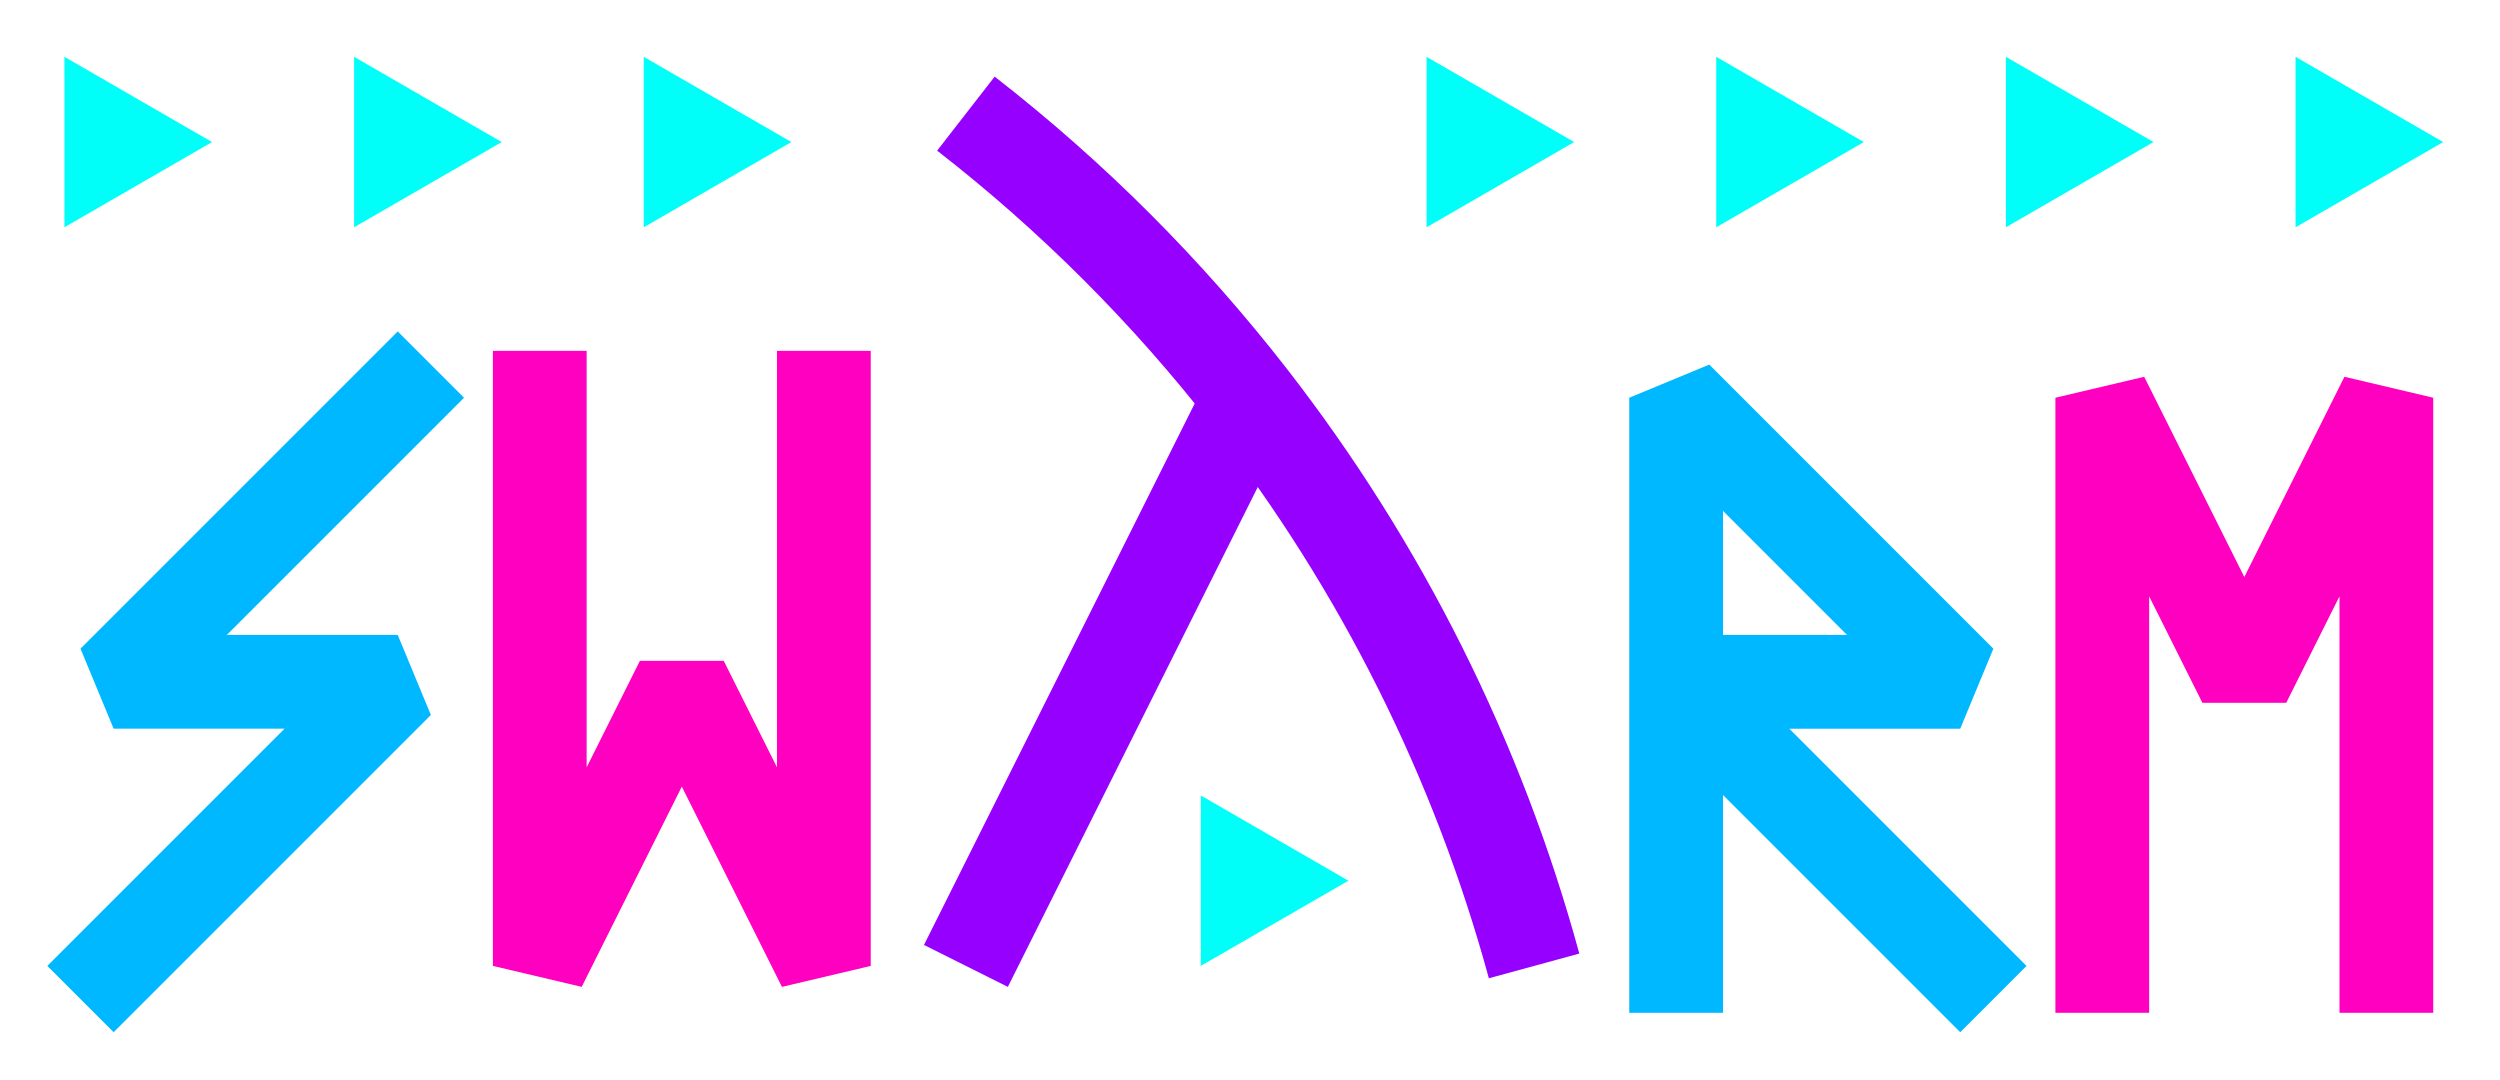 <?xml version="1.0" encoding="UTF-8"?>
<!DOCTYPE svg PUBLIC "-//W3C//DTD SVG 1.1//EN"
    "http://www.w3.org/Graphics/SVG/1.1/DTD/svg11.dtd"><svg xmlns="http://www.w3.org/2000/svg" viewBox="0.0 0.0 400.0 172.727" height="172.727" font-size="1" stroke-opacity="1" width="400" xmlns:xlink="http://www.w3.org/1999/xlink" stroke="rgb(0,0,0)" version="1.1"><defs></defs><g stroke-linecap="butt" fill="rgb(0,255,249)" stroke-miterlimit="10.0" stroke-width="0.0" fill-opacity="1.0" stroke-opacity="1.0" stroke-linejoin="miter" stroke="rgb(0,0,0)"><path d="M 367.29,36.364 l 23.619,-13.636 l -23.619,-13.636 Z"/></g><g stroke-linecap="butt" fill="rgb(0,255,249)" stroke-miterlimit="10.0" stroke-width="0.0" fill-opacity="1.0" stroke-opacity="1.0" stroke-linejoin="miter" stroke="rgb(0,0,0)"><path d="M 320.944,36.364 l 23.619,-13.636 l -23.619,-13.636 Z"/></g><g stroke-linecap="butt" fill="rgb(0,255,249)" stroke-miterlimit="10.0" stroke-width="0.0" fill-opacity="1.0" stroke-opacity="1.0" stroke-linejoin="miter" stroke="rgb(0,0,0)"><path d="M 274.598,36.364 l 23.619,-13.636 l -23.619,-13.636 Z"/></g><g stroke-linecap="butt" fill="rgb(0,255,249)" stroke-miterlimit="10.0" stroke-width="0.0" fill-opacity="1.0" stroke-opacity="1.0" stroke-linejoin="miter" stroke="rgb(0,0,0)"><path d="M 228.252,36.364 l 23.619,-13.636 l -23.619,-13.636 Z"/></g><g stroke-linecap="square" fill="rgb(0,0,0)" stroke-miterlimit="10.0" stroke-width="15.0" fill-opacity="0.0" stroke-opacity="1.0" stroke-linejoin="bevel" stroke="rgb(255,0,193)"><path d="M 336.364,154.546 v -90.909 l 22.727,45.455 l 22.727,-45.455 v 90.909 "/></g><g stroke-linecap="square" fill="rgb(0,0,0)" stroke-miterlimit="10.0" stroke-width="15.0" fill-opacity="0.0" stroke-opacity="1.0" stroke-linejoin="bevel" stroke="rgb(0,184,255)"><path d="M 268.182,154.546 v -90.909 l 45.455,45.455 h -45.455 l 45.455,45.455 "/></g><g stroke-linecap="butt" fill="rgb(0,255,249)" stroke-miterlimit="10.0" stroke-width="0.0" fill-opacity="1.0" stroke-opacity="1.0" stroke-linejoin="bevel" stroke="rgb(150,0,255)"><path d="M 192.127,154.546 l 23.619,-13.636 l -23.619,-13.636 Z"/></g><g stroke-linecap="butt" fill="rgb(0,0,0)" stroke-miterlimit="10.0" stroke-width="15.0" fill-opacity="0.0" stroke-opacity="1.0" stroke-linejoin="bevel" stroke="rgb(150,0,255)"><path d="M 245.454,154.546 c -9.011,-33.003 -24.459,-63.898 -45.455 -90.909c -13.201,-16.984 -28.471,-32.253 -45.455 -45.455"/></g><g stroke-linecap="butt" fill="rgb(0,0,0)" stroke-miterlimit="10.0" stroke-width="15.0" fill-opacity="0.0" stroke-opacity="1.0" stroke-linejoin="bevel" stroke="rgb(150,0,255)"><path d="M 154.546,154.546 l 45.455,-90.909 "/></g><g stroke-linecap="square" fill="rgb(0,0,0)" stroke-miterlimit="10.0" stroke-width="15.0" fill-opacity="0.0" stroke-opacity="1.0" stroke-linejoin="bevel" stroke="rgb(255,0,193)"><path d="M 86.364,63.636 v 90.909 l 22.727,-45.455 l 22.727,45.455 v -90.909 "/></g><g stroke-linecap="square" fill="rgb(0,0,0)" stroke-miterlimit="10.0" stroke-width="15.0" fill-opacity="0.0" stroke-opacity="1.0" stroke-linejoin="bevel" stroke="rgb(0,184,255)"><path d="M 18.182,154.546 l 45.455,-45.455 h -45.455 l 45.455,-45.455 "/></g><g stroke-linecap="butt" fill="rgb(0,255,249)" stroke-miterlimit="10.0" stroke-width="0.0" fill-opacity="1.0" stroke-opacity="1.0" stroke-linejoin="miter" stroke="rgb(0,0,0)"><path d="M 103.001,36.364 l 23.619,-13.636 l -23.619,-13.636 Z"/></g><g stroke-linecap="butt" fill="rgb(0,255,249)" stroke-miterlimit="10.0" stroke-width="0.0" fill-opacity="1.0" stroke-opacity="1.0" stroke-linejoin="miter" stroke="rgb(0,0,0)"><path d="M 56.655,36.364 l 23.619,-13.636 l -23.619,-13.636 Z"/></g><g stroke-linecap="butt" fill="rgb(0,255,249)" stroke-miterlimit="10.0" stroke-width="0.0" fill-opacity="1.0" stroke-opacity="1.0" stroke-linejoin="miter" stroke="rgb(0,0,0)"><path d="M 10.309,36.364 l 23.619,-13.636 l -23.619,-13.636 Z"/></g></svg>